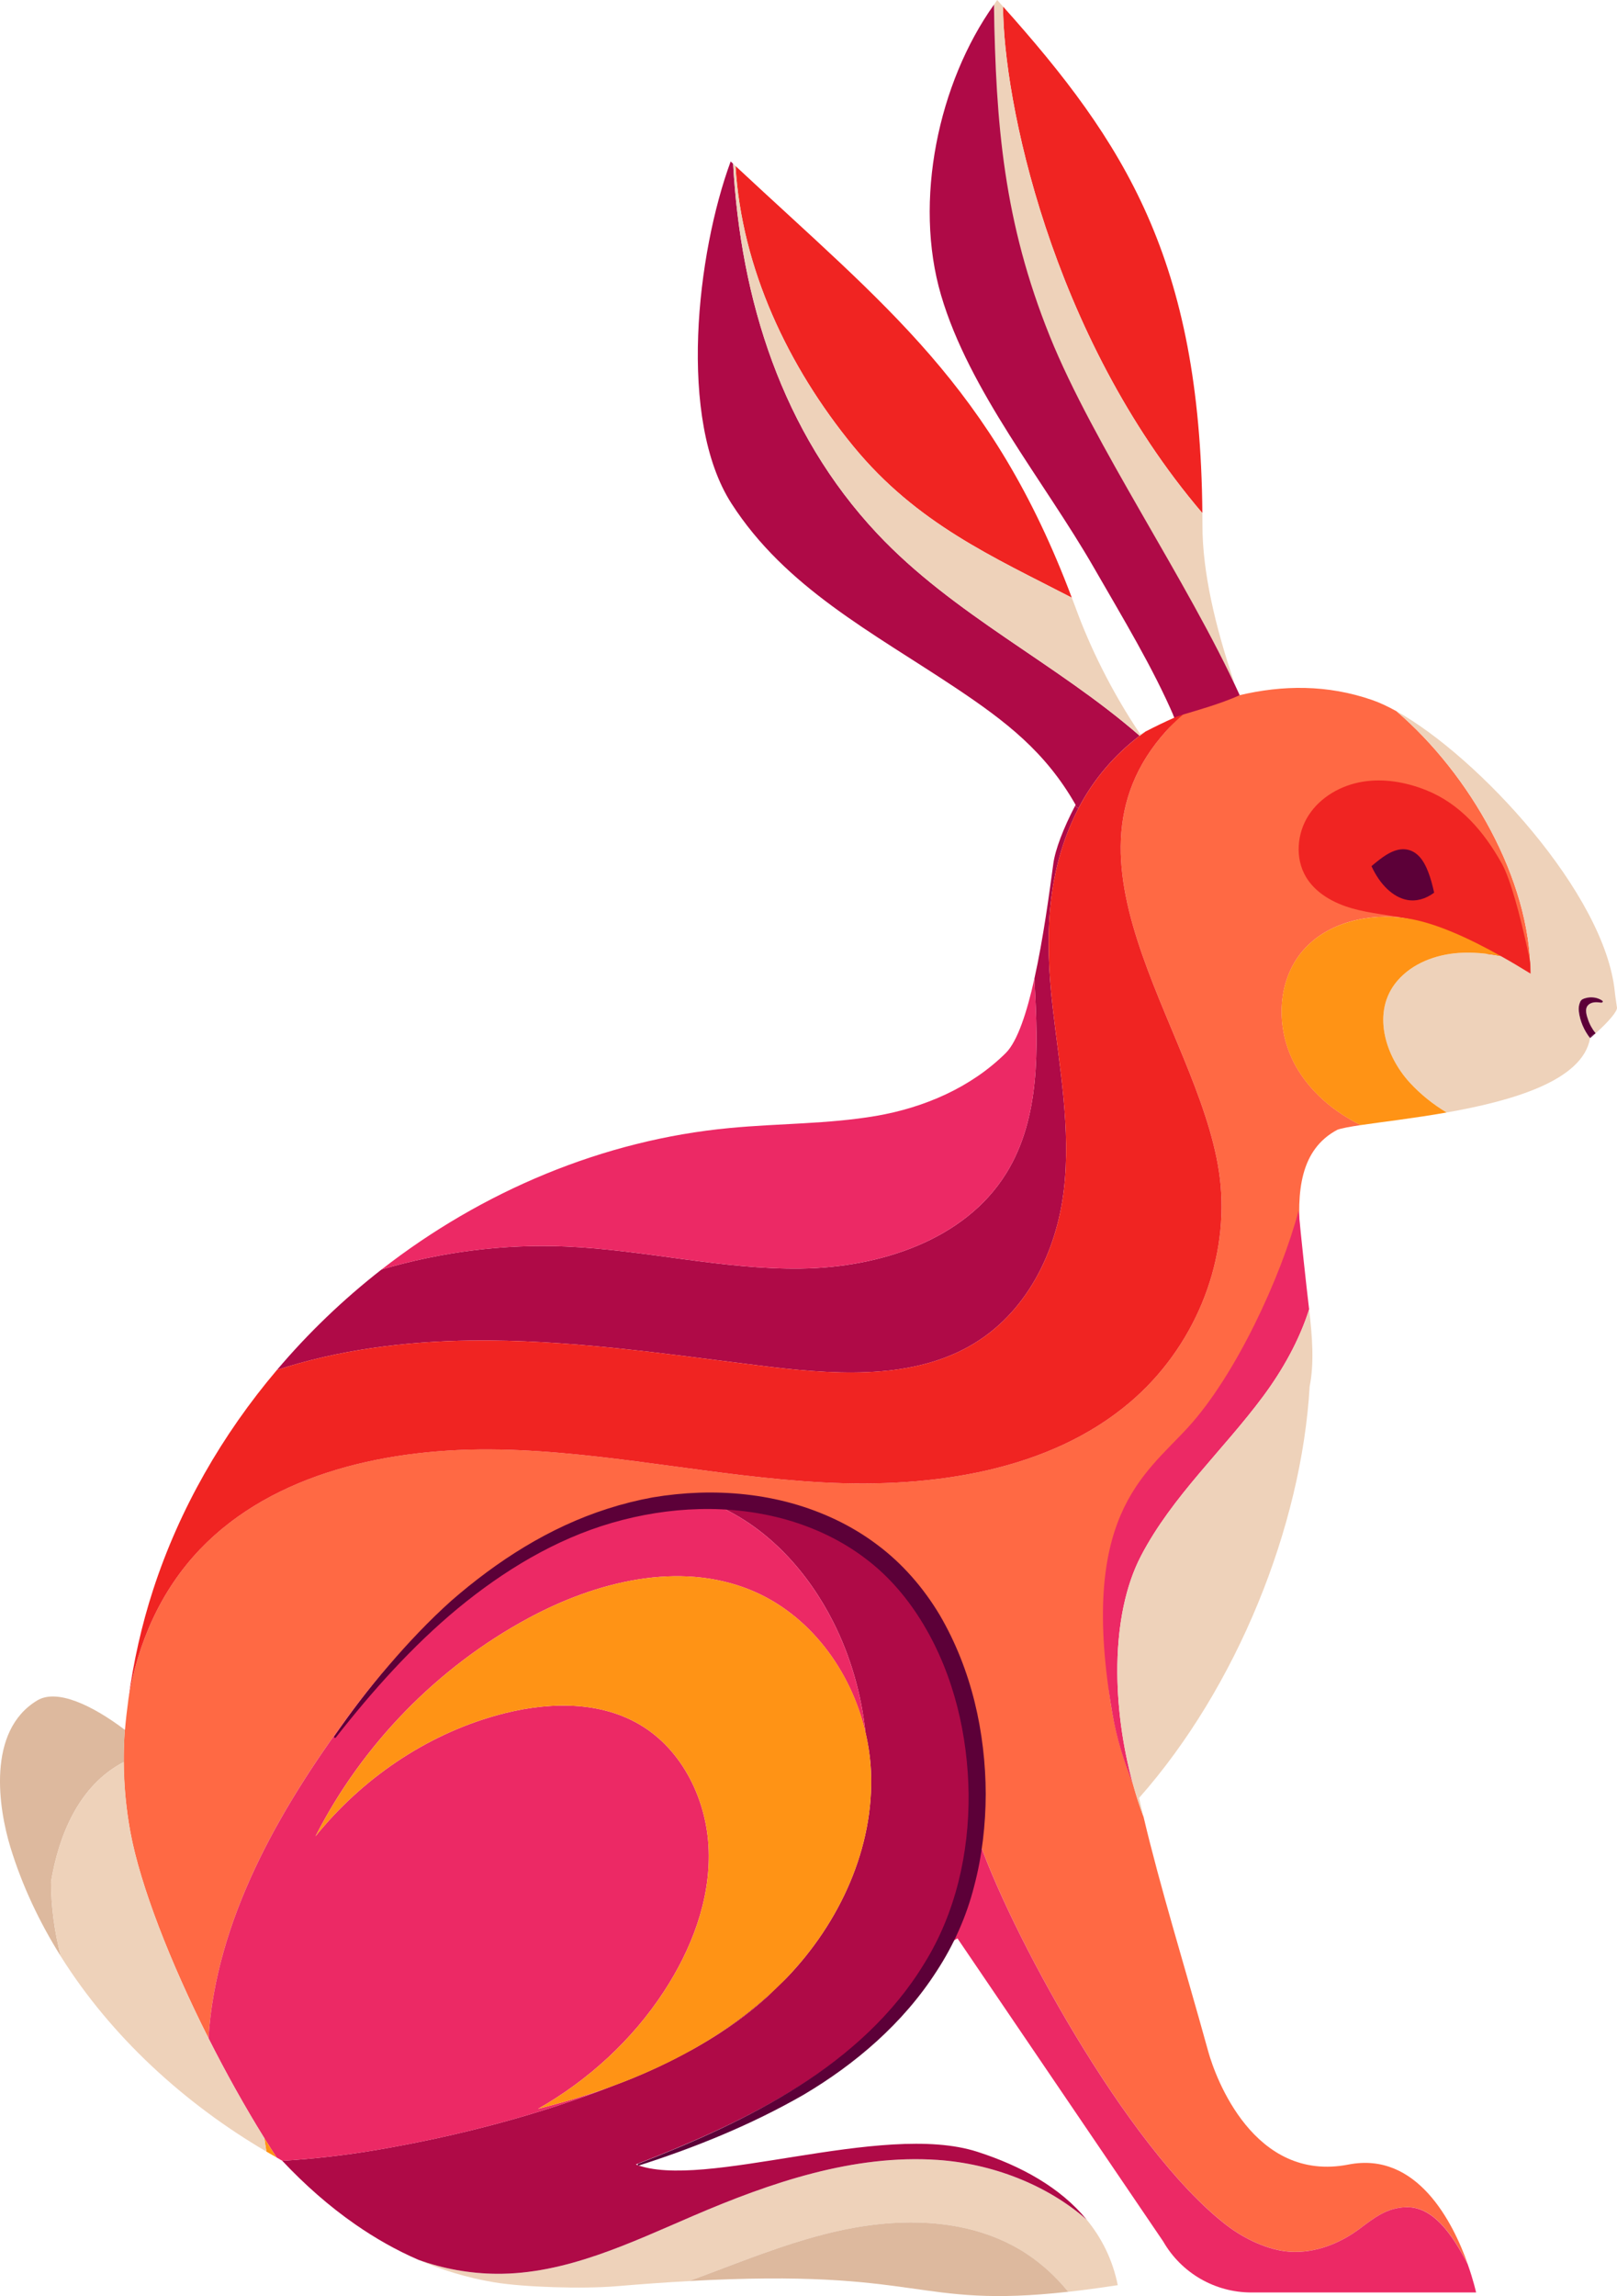<svg xmlns="http://www.w3.org/2000/svg" width="853.07" height="1210.72" viewBox="0 0 853.07 1210.72"><g id="a"/><g id="b"><g id="c"><g id="d"><g><g><path d="M741.99 484.21c14.93 2.18 32.97 10.49 49.73 19.88 4.78.89 9.52 2.02 14.22 3.24-4.69-1.22-9.44-2.35-14.22-3.24 5.43 3.05 10.73 6.2 15.75 9.3-.2-49.74-32.07-105.22-70.76-138.37-4.54-2.53-8.82-4.52-12.7-5.87-23.7-8.23-47.31-8.01-70.53-2.46.0-.02-.02-.05-.03-.07-2.86.19-19.42 5.19-27.11 8.4-5.34 3.92-6.61 5.45-11.02 10.33-65.14 72.08 21.8 163.21 28.63 239.59 3.79 42.33-14.38 85.95-47.58 114.27-42.8 36.51-104.46 45.47-161.8 42.48-57.34-2.99-113.81-16.22-171.22-17.37-57.41-1.15-118.99 12.06-157.71 52.49-20.95 21.87-33 49.66-37.87 79.03-.73 5.43-1.38 10.88-1.84 16.34-.02-.02-.05-.04-.08-.06-1.39 18.06-.32 36.4 2.96 54.08 5.19 27.97 20.98 68.51 41.18 108.54 3.9-62.29 36.99-120.21 74.46-170.85 46.52-62.87 117.92-120.23 201.14-113.21 45.39 3.83 88.23 30.77 111.34 70.03 17.74 30.14 23.48 66.9 16.75 101.15.46 1.58.95 3.23 1.53 4.98l1.58-6.28-1.58 6.28c15.81 48.5 79.15 166.22 132.19 206.73 8.96 6.84 21.67 13.03 33.11 13.75 13.34.85 26.42-4.34 36.96-12.23 7.67-5.74 14.03-10.84 24.06-11.26 14.29-.6 24.45 13.92 32.81 30.02-7.79-21.94-26.66-59.57-62.94-52.49-49.96 9.75-70.21-45.99-73.95-59.52-13.03-47.08-25.23-86.1-34.15-123.79-2.06-5.49-3.91-11.27-5.56-17.24-4.84-11.95-8.48-24.39-10.83-37.06-5.37-28.9-2.97-53.09 7.19-80.15 9.85-26.24 29.3-47.49 45.43-70.42 21.26-30.24 37.04-64.28 46.58-99.99-2.19-24.86-.23-46.99 19.43-57.47 2.35-.84 6.69-1.62 12.33-2.46-14.33-7.12-26.9-17.7-34.55-31.64-10.28-18.75-9.97-43.93 3.92-60.2 12.98-15.2 35.01-20.1 54.78-17.22z" fill="#ff6944"/><path d="M792.26 455.28c-9.43-16.88-21.94-31.46-39.89-38.63-10.63-4.24-22.32-6.31-33.61-4.43-11.28 1.88-22.09 8-28.33 17.59-6.24 9.59-7.31 22.7-1.48 32.55 5.13 8.66 14.66 13.86 24.35 16.62 9.68 2.76 19.82 3.48 29.67 5.56 27.98 5.9 53.38 23.22 69.09 47.11.0.0-10.37-59.49-19.8-76.37z" fill="#f02422"/><path d="M586.89 903.76c2.19 12.7 5.99 25.11 10.83 37.06-11.02-39.94-12.31-88.72 4.25-120.43 16.41-31.42 43.42-55.78 64.53-84.26 10.15-13.7 18.98-29.39 24.15-45.71-1.48-12.38-4.48-39.98-5.54-52.08-9.53 35.71-33.42 87.14-58.41 114.38-23.46 25.58-57.78 46.93-39.81 151.04z" fill="#ec2965"/></g><g><path d="M555.69 455.46c-2.1 15.45-5.31 39.63-10 60.66.04.75.08 1.51.12 2.26 1.87 34.34 3.15 71.14-15 100.35-21.9 35.25-66.72 49.62-108.22 50.18-41.49.57-82.39-9.82-123.85-11.62-32.86-1.43-65.89 2.83-97.44 12.11-20.16 15.72-38.71 33.5-55.21 52.99 32.53-10.66 67.76-15.11 102.5-15.53 50.71-.61 101.05 6.83 151.29 13.1 37.74 4.72 78.96 8.17 111.37-10 30.45-17.06 46.16-50.11 49.99-82.39 3.84-32.28-2.32-64.75-5.96-97.05-4.07-36.19-3.31-71.38 13.63-104.21l-1.75-1.37c-6.14 11.75-10.46 23.02-11.48 30.53z" fill="#af0a47"/><path d="M601.24 387.97c-43.96-38.3-98.07-63.61-138.46-106.62-50.26-53.52-72.06-123.35-76.02-195-.43-.41-.86-.8-1.29-1.21-17.76 48.18-28.09 136.02.43 180.36 28.52 44.34 74.19 67.83 118.24 97.19 26.59 17.73 47.45 33.81 63.31 61.69-.1.18-.18.36-.28.54l1.75 1.37c.08-.15.14-.31.22-.46 7.7-14.78 18.81-27.77 32.1-37.87z" fill="#af0a47"/><path d="M298.75 657.29c41.46 1.8 82.36 12.19 123.85 11.62 41.49-.57 86.31-14.93 108.22-50.18 18.15-29.21 16.87-66.01 15-100.35-.04-.75-.08-1.51-.12-2.26-3.92 17.59-8.88 32.99-15.12 39.17-18.32 18.13-42.93 28.75-68.39 33.13-25.42 4.33-51.38 3.93-77.1 6.37-66.88 6.27-130.84 33.35-183.77 74.61 31.55-9.28 64.58-13.53 97.44-12.11z" fill="#ec2965"/><path d="M263.35 764.33c57.41 1.15 113.88 14.38 171.22 17.37 57.34 2.99 119-5.97 161.8-42.48 33.21-28.33 51.37-71.94 47.58-114.27-6.83-76.38-93.77-167.51-28.63-239.59 4.41-4.88 9.37-9.28 14.71-13.2-3.79 1.39-7.5 2.99-11.11 4.8 1.08 2.45.81 1.8.64 1.45-5.15 2.28-10.27 4.76-15.36 7.4-1 .71-1.98 1.43-2.96 2.17.05.04.1.08.15.13-.05-.04-.1-.08-.15-.13-13.29 10.1-24.4 23.1-32.1 37.87-17.17 32.96-17.95 68.31-13.86 104.67 3.64 32.3 9.79 64.77 5.96 97.05-3.84 32.29-19.54 65.33-49.99 82.39-32.42 18.16-73.63 14.71-111.37 10-50.24-6.28-100.58-13.71-151.29-13.1-34.73.42-69.97 4.87-102.5 15.53-28.84 34.06-51.43 73.29-65.28 115.82-6.09 18.7-10.42 38.06-13.05 57.65 4.87-29.37 16.92-57.16 37.87-79.03 38.72-40.43 100.29-53.64 157.71-52.49z" fill="#f02422"/><path d="M851.94 523.22c-5.07-52.05-72.39-124.39-115.23-148.2 38.69 33.15 70.56 88.63 70.76 138.37-5.01-3.1-10.32-6.26-15.75-9.3-7.29-1.35-14.65-2.11-22.03-1.61-12.22.83-24.62 5.48-32.56 14.79-13.77 16.14-6.35 39.49 6.57 53.53 5.69 6.19 12.3 11.49 19.5 15.81 34.48-6.07 71.8-16.71 75.67-39.21h0c-3.18-4.04-5.3-8.95-5.93-14.06-.2-1.75-.02-3.34.66-4.93.53-1.32 1.51-1.71 2.84-2.08 2.93-.85 6.19-.44 8.72 1.22.18.13.36.26.42.48.06.26-.19.52-.46.63-.27.1-.56.05-.81.01-1.77-.26-3.63-.33-5.23.45-1.72.86-2.31 2.22-2.32 3.74-.04 1.41.39 2.95.87 4.29.87 2.83 2.33 5.45 4.15 7.74h0c7.06-6.34 11.36-11.55 11.29-13.48-.04-.66-.87-5.51-1.13-8.18z" fill="#eed2ba"/><path d="M529.19 3.47c.06 48.17 24.62 172.71 105.13 267.09-1.12-133.76-41.07-195.44-105.13-267.09z" fill="#f02422"/><path d="M565.45 315.17c-41.97-111.44-97.81-153.32-177.42-227.63 3.22 53.96 27.68 105.76 62.12 147.76 33.54 40.89 73.98 58.47 115.29 79.87z" fill="#f02422"/><path d="M601.24 387.97c.98-.74 1.96-1.46 2.96-2.17-.48.25-.96.47-1.43.72-.41.21-.78.47-1.18.69-15.35-22.86-26.62-46.16-34.13-66.72-.66-1.81-1.34-3.55-2.01-5.33-41.31-21.4-81.76-38.98-115.29-79.87-34.44-42-58.91-93.8-62.12-147.76-.43-.4-.85-.79-1.28-1.19 3.96 71.65 25.76 141.48 76.02 195 40.39 43.01 94.5 68.32 138.46 106.62z" fill="#eed2ba"/><g><path d="M651.21 360.08c-10.06-29.52-16.86-58.49-16.84-82.97.0-2.22-.04-4.36-.05-6.54-80.51-94.38-105.07-218.92-105.13-267.09-1.03-1.16-2.06-2.31-3.1-3.47-.59.79-1.13 1.65-1.7 2.46.92 63.19.58 115.14 24.8 175.23 23.11 57.35 70.66 122.58 102.03 182.39z" fill="#eed2ba"/><path d="M553.82 177.25c-24.21-60.09-28.51-111.6-29.44-174.79-29.4 41.27-42.5 103.59-27.91 153.2 14.87 50.58 54.3 97.86 80.68 143.76 15.21 26.45 31.16 52.72 42.42 78.99 3.61-1.81 20.58-5.61 34.45-11.83-27.43-60.28-77.09-131.97-100.2-189.32z" fill="#af0a47"/></g><path d="M601.97 820.38c-19.04 36.46-14.5 95.48 1.31 137.68-.79-3.34-1.6-6.69-2.34-10.02 51.55-58.26 85.73-143.09 89.99-217.02 2.41-11.89 1.46-25.99-.29-40.6-5.17 16.32-13.99 32.01-24.15 45.71-21.1 28.48-48.12 52.84-64.53 84.26z" fill="#eed2ba"/><g><path d="M261.81 904.55c25.01-7 53.24-8.33 75.64 4.8 22.75 13.34 35.63 40.09 36.44 66.45.81 26.36-9.15 52.15-23.57 74.23-16.74 25.63-39.89 46.82-66.48 61.97 9.38-2.38 18.68-5.02 27.89-8.04 38.37-12.59 75.26-31.92 103.26-61.02 28-29.1 46.37-68.77 44.49-109.11-1.88-40.34-26.2-80.24-63.6-95.46-37.68-15.34-81.33-4.42-117.14 14.89-47.9 25.83-87.58 66.57-112.31 115.03 24.42-30.25 57.92-53.26 95.39-63.75z" fill="none"/><g><path d="M261.81 904.55c25.01-7 53.24-8.33 75.64 4.8 22.75 13.34 35.63 40.09 36.44 66.45.81 26.36-9.15 52.15-23.57 74.23-16.74 25.63-39.89 46.82-66.48 61.97 9.38-2.38 18.68-5.02 27.89-8.04 38.37-12.59 75.26-31.92 103.26-61.02 28-29.1 46.37-68.77 44.49-109.11-1.88-40.34-26.2-80.24-63.6-95.46-37.68-15.34-81.33-4.42-117.14 14.89-47.9 25.83-87.58 66.57-112.31 115.03 24.42-30.25 57.92-53.26 95.39-63.75z" fill="none"/><path d="M220.71 1191.6c-11.69-5.06-22.76-11.36-33.23-18.63 9.89 8.04 21.18 14.28 33.23 18.63z" fill="none"/><path d="M365.86 1168.37c-33.45 14.35-67.53 30.92-103.93 30.62-14.08-.12-28.09-2.65-41.22-7.39 12.52 5.42 25.75 9.45 39.72 11.81 15.97 2.69 47.15 3.58 64.46 2.14 14.16-1.2 26.99-2.1 38.66-2.74 25.07-9.21 49.75-19.6 75.71-25.76 32.89-7.81 69.36-8.11 98.52 9 9.91 5.81 18.54 13.53 25.79 22.42 7.84-.87 16.48-2.02 26.13-3.51-2.75-13.52-8.51-24.91-16.41-34.53-21.22-18.6-50.13-29.55-78.65-31.48-44.36-3-87.92 11.91-128.78 29.43z" fill="#eed2ba"/><path d="M741.51 1163.85c-10.03.42-16.39 5.52-24.06 11.26-10.54 7.9-23.61 13.08-36.96 12.23-11.44-.72-24.15-6.91-33.11-13.75-53.04-40.51-116.37-158.23-132.19-206.73l-14.56 57.83c1.49-.87 3-1.72 4.49-2.59l108.55 159.82c9.56 16.64 27.28 26.9 46.47 26.9h118.6s-1.35-6.24-4.44-14.94c-8.35-16.1-18.51-30.62-32.81-30.02z" fill="#ec2965"/><g><path d="M261.81 904.55c25.01-7 53.24-8.33 75.64 4.8 22.75 13.34 35.63 40.09 36.44 66.45.81 26.36-9.15 52.15-23.57 74.23-16.74 25.63-39.89 46.82-66.48 61.97 9.38-2.38 18.68-5.02 27.89-8.04 38.37-12.59 75.26-31.92 103.26-61.02 28-29.1 46.37-68.77 44.49-109.11-1.88-40.34-26.2-80.24-63.6-95.46-37.68-15.34-81.33-4.42-117.14 14.89-47.9 25.83-87.58 66.57-112.31 115.03 24.42-30.25 57.92-53.26 95.39-63.75z" fill="none"/><path d="M511.87 969.96c-2.79 10.82-3.92 21.62-5.6 32.36l8.93-35.46c-.57-1.75-1.07-3.4-1.53-4.98-.53 2.71-1.12 5.41-1.81 8.09z" fill="#f02422"/><g><path d="M395.87 838.37c-37.68-15.34-81.33-4.42-117.14 14.89-47.9 25.83-87.58 66.57-112.31 115.03 24.42-30.25 57.92-53.26 95.39-63.75 25.01-7 53.24-8.33 75.64 4.8 22.75 13.34 35.63 40.09 36.44 66.45.81 26.36-9.15 52.15-23.57 74.23-16.74 25.63-39.89 46.82-66.48 61.97 9.38-2.38 18.68-5.02 27.89-8.04 3.98-1.3 7.92-2.73 11.86-4.18 4.18-1.64 8.37-3.28 12.48-5.03 8.58-3.64 17.06-7.62 25.32-11.98 1.36-.74 2.75-1.43 4.1-2.19 1.03-.57 2.05-1.16 3.07-1.75 14.73-8.57 28.45-18.69 40.74-30.44 24.09-24.04 40.5-55.72 46.14-89.36 2.52-14.99 2.79-30.3 1.17-45.42-7.62-32.86-29.63-62.6-60.74-75.26z" fill="none"/><path d="M455.44 959.05c-5.65 33.64-22.05 65.32-46.14 89.36 1.9-1.82 3.86-3.56 5.69-5.46 28-29.1 46.37-68.77 44.49-109.11-.32-6.79-1.32-13.55-2.86-20.2 1.62 15.11 1.35 30.42-1.17 45.42z" fill="none"/><path d="M323.59 1099.78c12.97-4.79 25.64-10.45 37.8-17-8.27 4.36-16.74 8.34-25.32 11.98-4.11 1.74-8.29 3.39-12.48 5.03z" fill="none"/><path d="M368.55 1078.84c-1.02.58-2.04 1.18-3.07 1.75 1.03-.58 2.05-1.15 3.07-1.75z" fill="none"/><path d="M406.34 1051.44c1.03-.97 1.95-2.04 2.95-3.04-12.29 11.75-26.01 21.87-40.74 30.44 13.56-7.71 26.4-16.63 37.79-27.4z" fill="#af0a47"/><path d="M515.57 1134.62c-50.43-16.23-144.66 20.63-180.13 6.7 61.78-23.93 124.5-54.52 156.23-111.47 3.02-1.67 5.99-3.43 8.97-5.17l5.63-22.36c1.67-10.74 2.81-21.54 5.6-32.36.69-2.68 1.28-5.37 1.81-8.09 6.73-34.25 1-71.01-16.75-101.15-23.11-39.26-65.95-66.2-111.34-70.03-5.81-.49-11.56-.64-17.26-.52 3.56 1.1 7.05 2.4 10.44 3.9 26.83 11.91 47.66 35.09 60.9 61.37 9.13 18.14 14.78 37.97 16.94 58.18 1.54 6.65 2.55 13.41 2.86 20.2 1.88 40.34-16.49 80.01-44.49 109.11-1.83 1.9-3.79 3.64-5.69 5.46-1 1-1.93 2.07-2.95 3.04-11.39 10.77-24.23 19.69-37.79 27.4-1.02.59-2.04 1.17-3.07 1.75-1.36.75-2.73 1.47-4.1 2.19-12.15 6.56-24.82 12.21-37.8 17-39.79 15.61-82.6 26.66-124.5 33.83-16.59 2.84-33.35 4.75-50.16 5.78 11.84 12.6 24.68 23.94 38.55 33.57 10.48 7.27 21.54 13.57 33.23 18.63 13.13 4.74 27.14 7.28 41.22 7.39 36.4.3 70.47-16.27 103.93-30.62 40.86-17.53 84.43-32.43 128.78-29.43 28.52 1.93 57.43 12.88 78.65 31.48-13.92-16.95-34.58-28.34-57.73-35.79z" fill="#af0a47"/><path d="M323.59 1099.78c-3.94 1.45-7.88 2.88-11.86 4.18-9.2 3.02-18.51 5.66-27.89 8.04 26.59-15.15 49.74-36.34 66.48-61.97 14.42-22.08 24.38-47.87 23.57-74.23-.81-26.36-13.69-53.11-36.44-66.45-22.4-13.14-50.63-11.81-75.64-4.8-37.47 10.49-70.97 33.5-95.39 63.75 24.73-48.47 64.41-89.2 112.31-115.03 35.81-19.31 79.46-30.23 117.14-14.89 31.11 12.66 53.11 42.4 60.74 75.26-2.16-20.2-7.81-40.04-16.94-58.18-13.24-26.28-34.07-49.46-60.9-61.37-3.39-1.5-6.88-2.8-10.44-3.9-75.81 1.57-140.61 55.25-183.88 113.72-37.47 50.64-70.56 108.55-74.46 170.85 9.11 18.06 19.13 36.02 29.47 52.68 2.15 3.46 4.3 6.87 6.48 10.2.98.55 1.93 1.14 2.91 1.68.02.02.05.05.07.07 16.81-1.03 33.57-2.95 50.16-5.78 41.9-7.16 84.71-18.22 124.5-33.83z" fill="#ec2965"/><path d="M365.48 1080.59c-1.35.76-2.73 1.46-4.1 2.19 1.37-.72 2.74-1.45 4.1-2.19z" fill="#af0a47"/></g></g></g></g><path d="M743.69 570.8c-12.91-14.04-20.33-37.38-6.57-53.53 7.94-9.32 20.35-13.96 32.56-14.79 7.38-.5 14.74.26 22.03 1.61-16.76-9.39-34.8-17.7-49.73-19.88-19.77-2.88-41.81 2.02-54.78 17.22-13.89 16.27-14.2 41.44-3.92 60.2 7.64 13.94 20.21 24.52 34.55 31.64 11.29-1.68 27.94-3.58 45.36-6.65-7.2-4.32-13.81-9.62-19.5-15.81z" fill="#ff9315"/><path d="M261.81 904.55c25.01-7 53.24-8.33 75.64 4.8 22.75 13.34 35.63 40.09 36.44 66.45.81 26.36-9.15 52.15-23.57 74.23-16.74 25.63-39.89 46.82-66.48 61.97 9.38-2.38 18.68-5.02 27.89-8.04 38.37-12.59 75.26-31.92 103.26-61.02 28-29.1 46.37-68.77 44.49-109.11-1.88-40.34-26.2-80.24-63.6-95.46-37.68-15.34-81.33-4.42-117.14 14.89-47.9 25.83-87.58 66.57-112.31 115.03 24.42-30.25 57.92-53.26 95.39-63.75z" fill="#ff9315"/><path d="M140.57 1134.55c1.78 1.05 3.57 2.08 5.37 3.09-2.17-3.34-4.33-6.74-6.48-10.2.32 2.38.72 4.74 1.11 7.11z" fill="#ff9315"/><path d="M65.34 929.09c-.04-5.66.07-11.32.51-16.96-17.11-12.92-35.73-21.78-46.18-15.51-26.83 16.1-20.42 57-14.19 77.4 6.21 20.31 15.33 39.58 26.64 57.61-3.35-12.86-5.19-26.04-5.19-39.4 3.96-23.77 14.29-50.65 38.42-63.14z" fill="#ddb99e"/><path d="M140.57 1134.55c-.39-2.37-.78-4.73-1.11-7.11-33.28-53.58-63.12-120.64-70.65-161.23-2.26-12.16-3.39-24.64-3.47-37.12-24.13 12.49-34.45 39.37-38.42 63.14.0 13.36 1.85 26.54 5.19 39.4 26.49 42.25 65.24 77.6 108.45 102.92z" fill="#eed2ba"/><path d="M537.78 1186.03c-29.16-17.1-65.63-16.81-98.52-9-25.96 6.16-50.64 16.55-75.71 25.76 123.93-6.86 118.32 14.73 200.02 5.66-7.25-8.89-15.89-16.61-25.79-22.42z" fill="#ddb99e"/><path d="M838.86 547.4h0l.11-.08c1-.83 1.96-1.68 2.8-2.44h0c-.84.76-2.67 1.1-2.91 2.52z" fill="#5c0038"/><path d="M836.76 532.85c.01-1.51.6-2.87 2.32-3.74 1.6-.78 3.46-.71 5.23-.45.24.04.54.09.81-.01.27-.1.52-.36.46-.63-.06-.21-.24-.35-.42-.48-2.54-1.65-5.8-2.07-8.72-1.22-1.33.37-2.3.76-2.84 2.08-.68 1.6-.86 3.18-.66 4.93.62 5.11 2.74 10.02 5.93 14.06.24-1.43 2.07-1.76 2.91-2.52-1.82-2.29-3.28-4.92-4.15-7.74-.47-1.34-.91-2.89-.87-4.29z" fill="#5c0038"/></g><path d="M176.37 915.56c8.92-12.92 18.43-25.47 28.75-37.4 10.27-11.96 21.16-23.5 33.01-34.12 23.95-20.83 51.4-38.63 82.56-48.54 7.74-2.48 15.65-4.46 23.68-5.93 8.05-1.35 16.19-2.18 24.37-2.47 16.36-.54 32.92 1.14 48.92 5.55 15.97 4.44 31.38 11.57 44.85 21.68 13.61 10.09 24.79 23.07 33.3 37.34 16.83 28.82 24.08 61.8 24.23 94.34-.09 16.31-1.89 32.65-6.1 48.51-3.99 15.89-10.87 31.22-19.78 44.84-17.71 27.59-42.94 49.06-70.23 65.21-27.63 15.85-56.94 27.71-86.82 37.28h-.03c-.26.09-.54-.05-.62-.31-.08-.25.05-.52.29-.61 29.14-11.35 57.96-23.98 84.39-40.76 26.37-16.63 50.24-38.05 66.46-64.81 16.56-26.57 23.65-58.18 23.41-89.28-.41-31.1-7.72-62.54-23.71-89.32-7.95-13.34-18.12-25.48-30.55-34.82-12.35-9.45-26.64-16.24-41.58-20.54-30.03-8.53-62.4-7.08-92.3 1.59-30.05 8.7-57.3 25.32-81.36 45.14-24.1 19.97-45.04 43.47-64.36 68.07-.17.22-.48.25-.7.08-.21-.16-.25-.46-.1-.67l.02-.02z" fill="#5c0038"/><path d="M748.55 451.43c-3.75-3.88-8.47-4.33-12.77-2.82-4.31 1.51-8.3 4.82-12.25 8.09 4.49 9.81 11.39 16.38 18.69 17.8 4.88.95 9.89-.45 14.38-3.79-1.7-7.7-3.97-15.08-8.05-19.29z" fill="#5c0038"/></g></g></g></g></svg>
